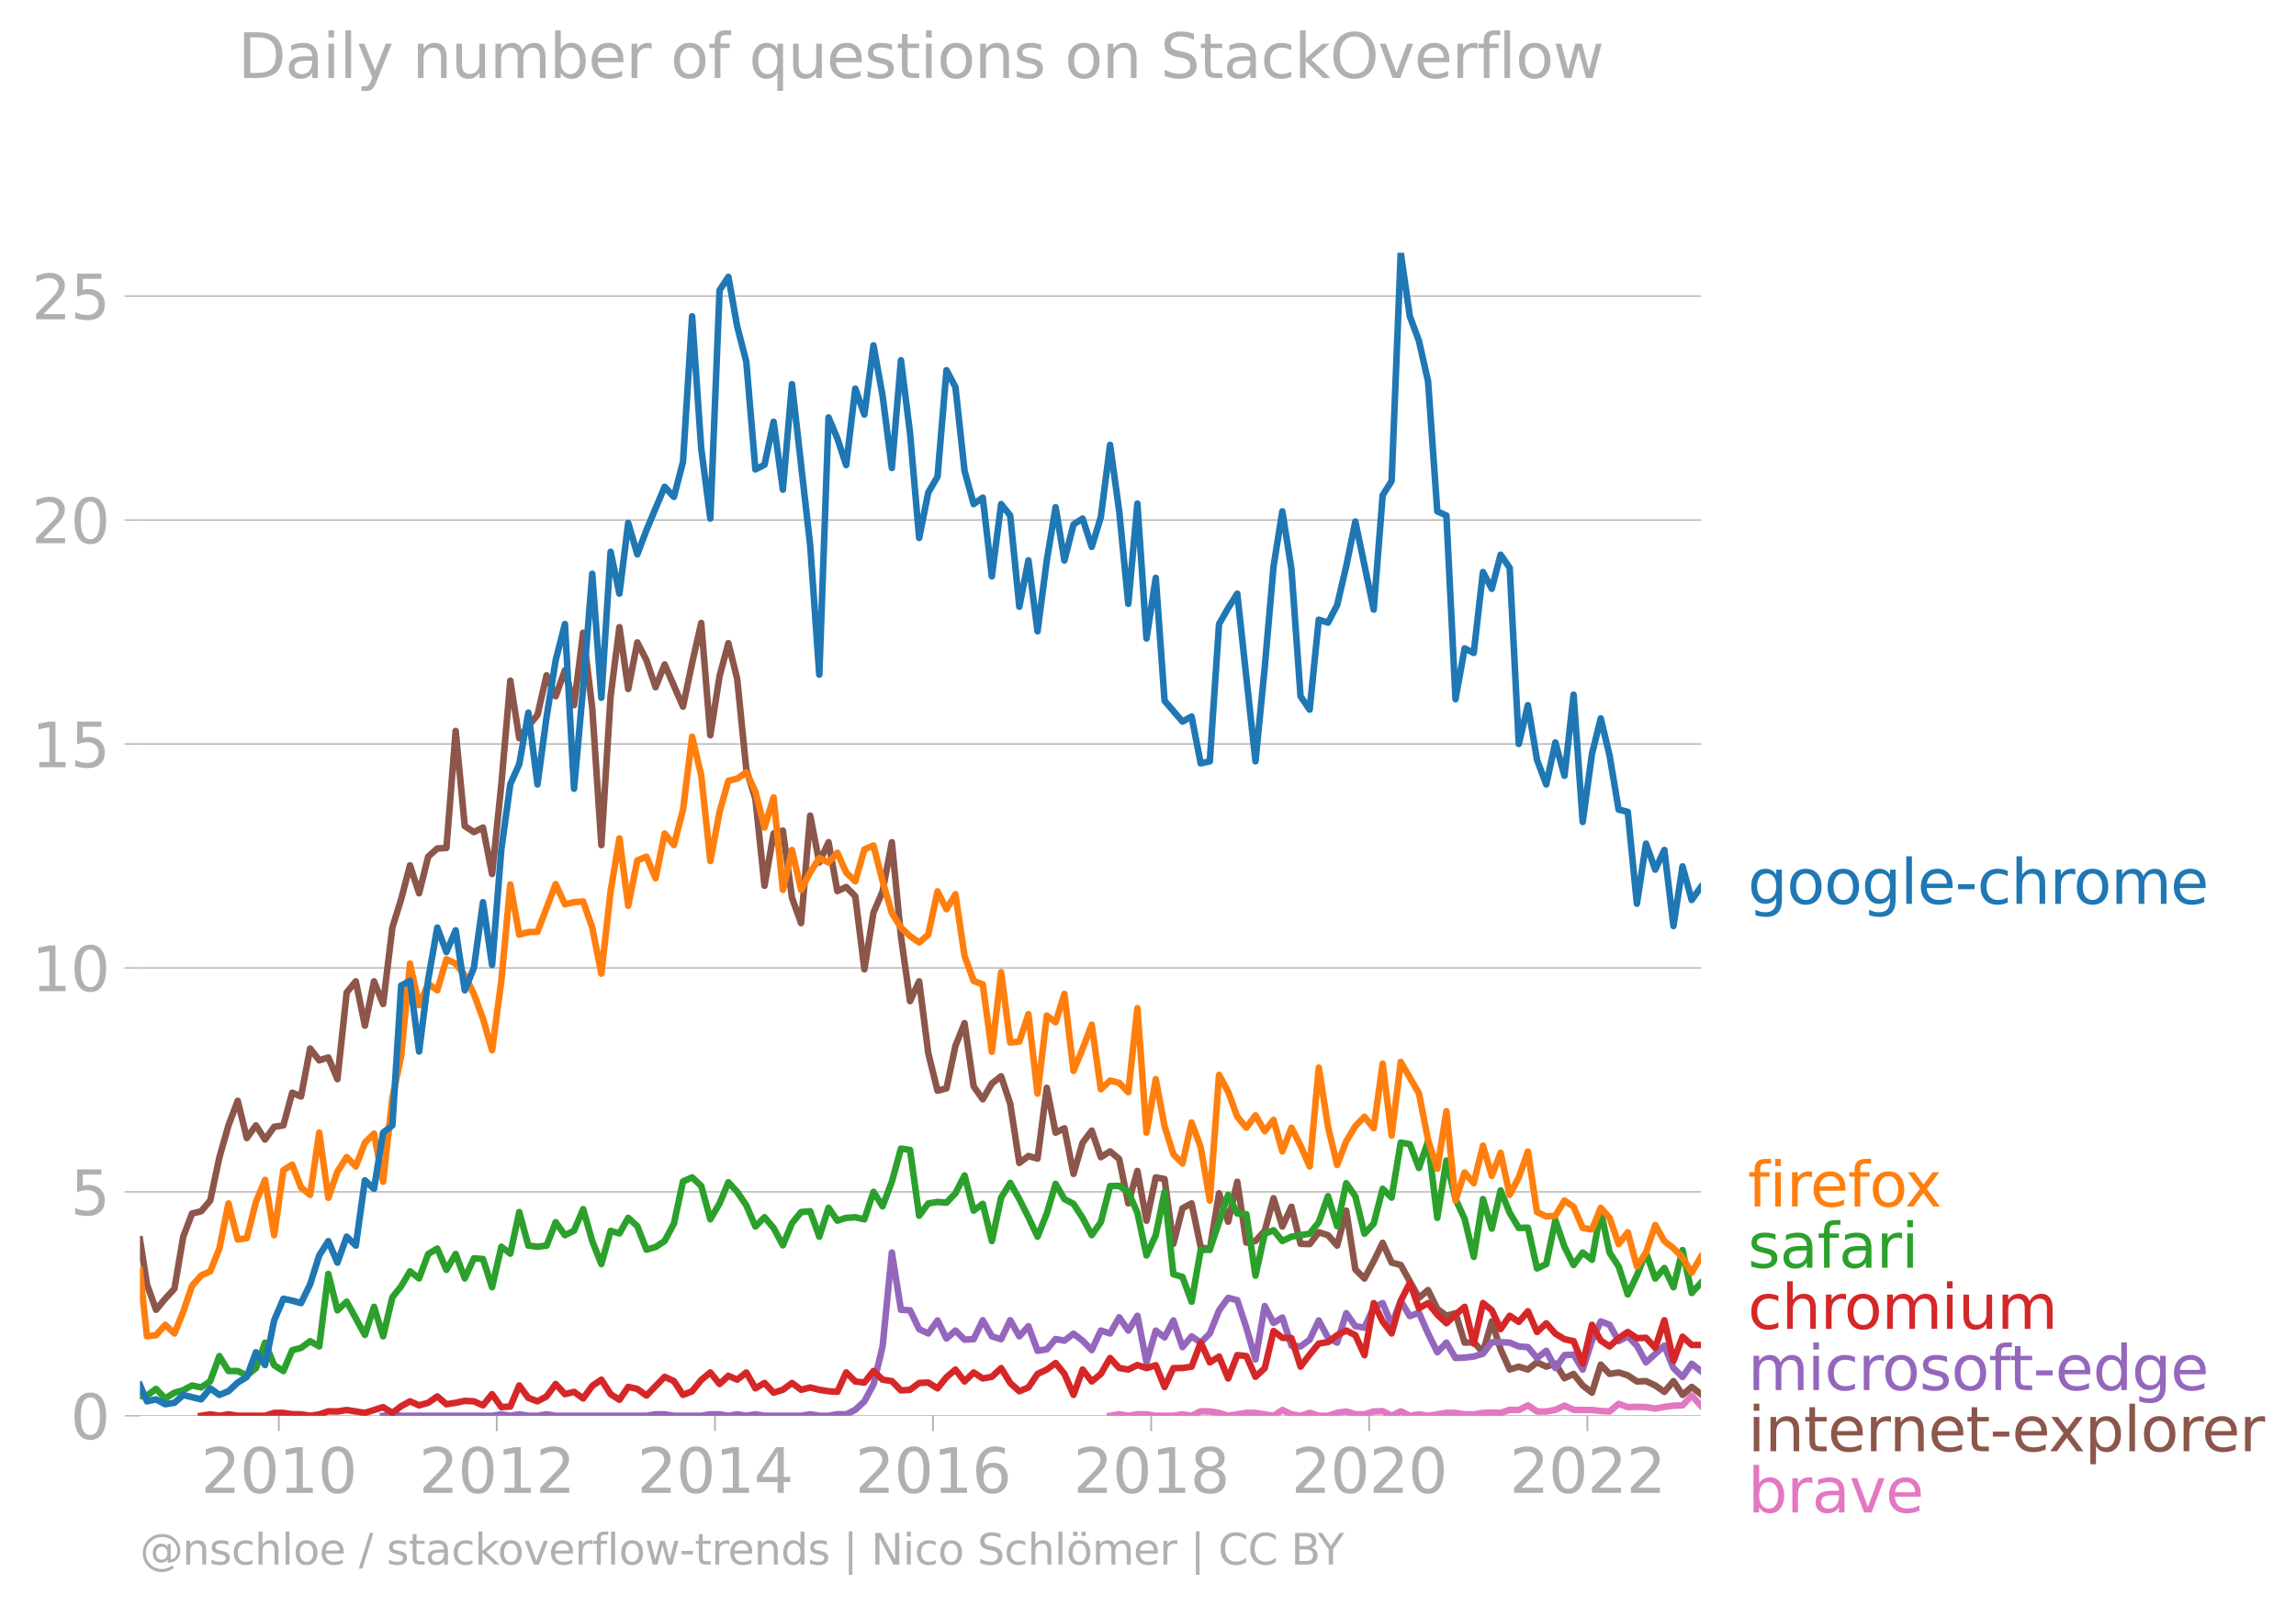 <svg xmlns="http://www.w3.org/2000/svg" xmlns:xlink="http://www.w3.org/1999/xlink" width="700.345" height="489.969" viewBox="0 0 525.259 367.477"><defs><style>*{stroke-linejoin:round;stroke-linecap:butt}</style></defs><g id="figure_1"><path id="patch_1" d="M0 367.477h525.259V0H0v367.477z" style="fill:none"/><g id="axes_1"><path id="patch_2" d="M32.015 323.95h357.12V57.838H32.015V323.95z" style="fill:none"/><g id="matplotlib.axis_1"><g id="xtick_1"><g id="line2d_1"><defs><path id="m1f22d8b4c3" d="M0 0v3.5" style="stroke:#b0b0b0;stroke-width:.4"/></defs><use xlink:href="#m1f22d8b4c3" x="63.776" y="323.95" style="fill:#b0b0b0;stroke:#b0b0b0;stroke-width:.4"/></g><g id="text_1" style="fill:#b0b0b0" transform="matrix(.14 0 0 -.14 45.96 341.588)"><defs><path id="DejaVuSans-32" d="M1228 531h2203V0H469v531q359 372 979 998 621 627 780 809 303 340 423 576 121 236 121 464 0 372-261 606-261 235-680 235-297 0-627-103-329-103-704-313v638q381 153 712 231 332 78 607 78 725 0 1156-363 431-362 431-968 0-288-108-546-107-257-392-607-78-91-497-524-418-433-1181-1211z" transform="scale(.016)"/><path id="DejaVuSans-30" d="M2034 4250q-487 0-733-480-245-479-245-1442 0-959 245-1439 246-480 733-480 491 0 736 480 246 480 246 1439 0 963-246 1442-245 480-736 480zm0 500q785 0 1199-621 414-620 414-1801 0-1178-414-1799Q2819-91 2034-91q-784 0-1198 620-414 621-414 1799 0 1181 414 1801 414 621 1198 621z" transform="scale(.016)"/><path id="DejaVuSans-31" d="M794 531h1031v3560L703 3866v575l1116 225h631V531h1031V0H794v531z" transform="scale(.016)"/></defs><use xlink:href="#DejaVuSans-32"/><use xlink:href="#DejaVuSans-30" x="63.623"/><use xlink:href="#DejaVuSans-31" x="127.246"/><use xlink:href="#DejaVuSans-30" x="190.869"/></g></g><g id="xtick_2"><use xlink:href="#m1f22d8b4c3" id="line2d_2" x="113.637" y="323.95" style="fill:#b0b0b0;stroke:#b0b0b0;stroke-width:.4"/><g id="text_2" style="fill:#b0b0b0" transform="matrix(.14 0 0 -.14 95.822 341.588)"><use xlink:href="#DejaVuSans-32"/><use xlink:href="#DejaVuSans-30" x="63.623"/><use xlink:href="#DejaVuSans-31" x="127.246"/><use xlink:href="#DejaVuSans-32" x="190.869"/></g></g><g id="xtick_3"><use xlink:href="#m1f22d8b4c3" id="line2d_3" x="163.566" y="323.95" style="fill:#b0b0b0;stroke:#b0b0b0;stroke-width:.4"/><g id="text_3" style="fill:#b0b0b0" transform="matrix(.14 0 0 -.14 145.75 341.588)"><defs><path id="DejaVuSans-34" d="M2419 4116 825 1625h1594v2491zm-166 550h794V1625h666v-525h-666V0h-628v1100H313v609l1940 2957z" transform="scale(.016)"/></defs><use xlink:href="#DejaVuSans-32"/><use xlink:href="#DejaVuSans-30" x="63.623"/><use xlink:href="#DejaVuSans-31" x="127.246"/><use xlink:href="#DejaVuSans-34" x="190.869"/></g></g><g id="xtick_4"><use xlink:href="#m1f22d8b4c3" id="line2d_4" x="213.427" y="323.95" style="fill:#b0b0b0;stroke:#b0b0b0;stroke-width:.4"/><g id="text_4" style="fill:#b0b0b0" transform="matrix(.14 0 0 -.14 195.612 341.588)"><defs><path id="DejaVuSans-36" d="M2113 2584q-425 0-674-291-248-290-248-796 0-503 248-796 249-292 674-292t673 292q248 293 248 796 0 506-248 796-248 291-673 291zm1253 1979v-575q-238 112-480 171-242 60-480 60-625 0-955-422-329-422-376-1275 184 272 462 417 279 145 613 145 703 0 1111-427 408-426 408-1160 0-719-425-1154Q2819-91 2113-91q-810 0-1238 620-428 621-428 1799 0 1106 525 1764t1409 658q238 0 480-47t505-140z" transform="scale(.016)"/></defs><use xlink:href="#DejaVuSans-32"/><use xlink:href="#DejaVuSans-30" x="63.623"/><use xlink:href="#DejaVuSans-31" x="127.246"/><use xlink:href="#DejaVuSans-36" x="190.869"/></g></g><g id="xtick_5"><use xlink:href="#m1f22d8b4c3" id="line2d_5" x="263.356" y="323.95" style="fill:#b0b0b0;stroke:#b0b0b0;stroke-width:.4"/><g id="text_5" style="fill:#b0b0b0" transform="matrix(.14 0 0 -.14 245.54 341.588)"><defs><path id="DejaVuSans-38" d="M2034 2216q-450 0-708-241-257-241-257-662 0-422 257-663 258-241 708-241t709 242q260 243 260 662 0 421-258 662-257 241-711 241zm-631 268q-406 100-633 378-226 279-226 679 0 559 398 884 399 325 1092 325 697 0 1094-325t397-884q0-400-227-679-226-278-629-378 456-106 710-416 255-309 255-755 0-679-414-1042Q2806-91 2034-91q-771 0-1186 362-414 363-414 1042 0 446 256 755 257 310 713 416zm-231 997q0-362 226-565 227-203 636-203 407 0 636 203 230 203 230 565 0 363-230 566-229 203-636 203-409 0-636-203-226-203-226-566z" transform="scale(.016)"/></defs><use xlink:href="#DejaVuSans-32"/><use xlink:href="#DejaVuSans-30" x="63.623"/><use xlink:href="#DejaVuSans-31" x="127.246"/><use xlink:href="#DejaVuSans-38" x="190.869"/></g></g><g id="xtick_6"><use xlink:href="#m1f22d8b4c3" id="line2d_6" x="313.217" y="323.95" style="fill:#b0b0b0;stroke:#b0b0b0;stroke-width:.4"/><g id="text_6" style="fill:#b0b0b0" transform="matrix(.14 0 0 -.14 295.402 341.588)"><use xlink:href="#DejaVuSans-32"/><use xlink:href="#DejaVuSans-30" x="63.623"/><use xlink:href="#DejaVuSans-32" x="127.246"/><use xlink:href="#DejaVuSans-30" x="190.869"/></g></g><g id="xtick_7"><use xlink:href="#m1f22d8b4c3" id="line2d_7" x="363.146" y="323.95" style="fill:#b0b0b0;stroke:#b0b0b0;stroke-width:.4"/><g id="text_7" style="fill:#b0b0b0" transform="matrix(.14 0 0 -.14 345.33 341.588)"><use xlink:href="#DejaVuSans-32"/><use xlink:href="#DejaVuSans-30" x="63.623"/><use xlink:href="#DejaVuSans-32" x="127.246"/><use xlink:href="#DejaVuSans-32" x="190.869"/></g></g></g><g id="matplotlib.axis_2"><g id="ytick_1"><path id="line2d_8" d="M32.015 323.95h357.12" clip-path="url(#pe0806ebc68)" style="fill:none;stroke:#b0b0b0;stroke-width:.3;stroke-linecap:square"/><g id="line2d_9"><defs><path id="m9d75fc4310" d="M0 0h-3.5" style="stroke:#b0b0b0;stroke-width:.3"/></defs><use xlink:href="#m9d75fc4310" x="32.015" y="323.95" style="fill:#b0b0b0;stroke:#b0b0b0;stroke-width:.3"/></g><use xlink:href="#DejaVuSans-30" id="text_8" style="fill:#b0b0b0" transform="matrix(.14 0 0 -.14 16.108 329.269)"/></g><g id="ytick_2"><path id="line2d_10" d="M32.015 272.709h357.12" clip-path="url(#pe0806ebc68)" style="fill:none;stroke:#b0b0b0;stroke-width:.3;stroke-linecap:square"/><use xlink:href="#m9d75fc4310" id="line2d_11" x="32.015" y="272.709" style="fill:#b0b0b0;stroke:#b0b0b0;stroke-width:.3"/><g id="text_9" style="fill:#b0b0b0" transform="matrix(.14 0 0 -.14 16.108 278.028)"><defs><path id="DejaVuSans-35" d="M691 4666h2478v-532H1269V2991q137 47 274 70 138 23 276 23 781 0 1237-428 457-428 457-1159 0-753-469-1171Q2575-91 1722-91q-294 0-599 50Q819 9 494 109v635q281-153 581-228t634-75q541 0 856 284 316 284 316 772 0 487-316 771-315 285-856 285-253 0-505-56-251-56-513-175v2344z" transform="scale(.016)"/></defs><use xlink:href="#DejaVuSans-35"/></g></g><g id="ytick_3"><path id="line2d_12" d="M32.015 221.468h357.12" clip-path="url(#pe0806ebc68)" style="fill:none;stroke:#b0b0b0;stroke-width:.3;stroke-linecap:square"/><use xlink:href="#m9d75fc4310" id="line2d_13" x="32.015" y="221.468" style="fill:#b0b0b0;stroke:#b0b0b0;stroke-width:.3"/><g id="text_10" style="fill:#b0b0b0" transform="matrix(.14 0 0 -.14 7.2 226.787)"><use xlink:href="#DejaVuSans-31"/><use xlink:href="#DejaVuSans-30" x="63.623"/></g></g><g id="ytick_4"><path id="line2d_14" d="M32.015 170.227h357.12" clip-path="url(#pe0806ebc68)" style="fill:none;stroke:#b0b0b0;stroke-width:.3;stroke-linecap:square"/><use xlink:href="#m9d75fc4310" id="line2d_15" x="32.015" y="170.227" style="fill:#b0b0b0;stroke:#b0b0b0;stroke-width:.3"/><g id="text_11" style="fill:#b0b0b0" transform="matrix(.14 0 0 -.14 7.2 175.545)"><use xlink:href="#DejaVuSans-31"/><use xlink:href="#DejaVuSans-35" x="63.623"/></g></g><g id="ytick_5"><path id="line2d_16" d="M32.015 118.985h357.12" clip-path="url(#pe0806ebc68)" style="fill:none;stroke:#b0b0b0;stroke-width:.3;stroke-linecap:square"/><use xlink:href="#m9d75fc4310" id="line2d_17" x="32.015" y="118.985" style="fill:#b0b0b0;stroke:#b0b0b0;stroke-width:.3"/><g id="text_12" style="fill:#b0b0b0" transform="matrix(.14 0 0 -.14 7.2 124.304)"><use xlink:href="#DejaVuSans-32"/><use xlink:href="#DejaVuSans-30" x="63.623"/></g></g><g id="ytick_6"><path id="line2d_18" d="M32.015 67.744h357.12" clip-path="url(#pe0806ebc68)" style="fill:none;stroke:#b0b0b0;stroke-width:.3;stroke-linecap:square"/><use xlink:href="#m9d75fc4310" id="line2d_19" x="32.015" y="67.744" style="fill:#b0b0b0;stroke:#b0b0b0;stroke-width:.3"/><g id="text_13" style="fill:#b0b0b0" transform="matrix(.14 0 0 -.14 7.2 73.063)"><use xlink:href="#DejaVuSans-32"/><use xlink:href="#DejaVuSans-35" x="63.623"/></g></g></g><path id="line2d_20" d="m253.964 323.95 2.083-.342 2.084.342 2.083-.342 2.083.011 2.118.33h4.029l2.084-.34 2.083.34 2.083-1.024 2.083.033 2.118.33 2.083.662 2.083-.33 2.083-.353 2.084.022 2.117.33 2.015.33 2.015-1.322 2.083.981 2.083.342 2.083-.683 2.084.683h2.117l2.083-.683 2.084-.309 2.083.65 2.083.011 2.117-.661 2.05-.068 2.049 1.06 2.083-1.025 2.083 1.025 2.083-.342 2.083.342 2.118-.33 2.083-.353 2.083.022 2.084.32 2.083.01 2.117-.33 2.015-.071 2.015.07 2.083-.705 2.083.044 2.084-1.068 2.083 1.399h2.117l2.083-.375 2.084-.947 2.083.947 2.083.044h2.118l2.014.225 2.015.106 2.084-1.741 2.083.75 2.083-.067 2.083.066 2.118.33 2.083-.396 2.083-.264 2.083-.077 2.084-2.237 2.117 2.314" clip-path="url(#pe0806ebc68)" style="fill:none;stroke:#e377c2;stroke-width:1.5;stroke-linecap:square"/><path id="line2d_21" d="m32.015 283.597 1.605 10.27 2.083 5.829 2.084-2.524 2.117-2.314 2.015-11.901 2.015-5.29 2.083-.517 2.083-2.458 2.083-9.84 2.084-7.35 2.117-5.62 2.083 8.529 2.084-2.91 2.083 3.251 2.083-2.92 2.117-.33 2.015-7.486 2.015.874 2.083-10.976 2.084 2.711 2.083-.66 2.083 4.958 2.118-19.835 2.083-2.546 2.083 10.15 2.083-10.15 2.083 5.19 2.118-17.52 2.015-6.483 2.015-7.733 2.083 6.391 2.083-8.375 2.083-1.873 2.084-.11 2.117-26.778 2.083 21.764 2.083 1.377 2.084-1.035 2.083 10.622 2.117-20.496 2.05-23.745 2.048 13.166 2.084-2.777 2.083-2.512 2.083-9.102 2.083 4.804 2.118-5.95 2.083 7.978 2.083-16.574 2.083 17.257 2.084 31.34 2.117-34.05 2.015-15.81 2.015 14.156 2.083-10.667 2.083 4.055 2.084 6.194 2.083-5.202 4.2 9.642 2.084-9.972 2.083-9.158 2.083 25.687 2.117-13.554 2.015-7.52 2.015 8.181 2.084 20.684 2.083 6.755 2.083 19.89 2.083-11.956 2.118-.661 2.083 15.35 2.083 5.807 2.083-24.595 2.084 10.71 2.117-4.627 2.015 11.192 2.015-.944 2.083 2.116 2.083 16.727 2.083-12.97 2.084-4.881 2.117-11.24 2.083 21.587 2.083 14.777 2.084-4.529 2.083 16.43 2.117 8.596 2.05-.536 2.048-9.713 2.084-5.212 2.083 14.469 2.083 2.953 2.083-3.614 2.118-1.653 2.083 6.292 2.083 13.543 2.083-1.587 2.084.595 2.117-16.199 2.015 10.26 2.015-1.003 2.083 10.446 2.083-7.14 2.084-2.766 2.083 6.072 2.117-1.323 2.083 1.741 2.084 10.16 2.083-7.427 2.083 11.394 2.118-9.917 2.014.378 2.015 14.829 2.084-8.144 2.083-1.113 2.083 9.995 2.083.584 2.118-12.893 2.083 6.502 2.083-9.146 2.083 13.928 2.084-.374 2.117-2.314 2.015-7.462 2.015 6.47 2.083-4.518 2.083 8.485 2.083.055 2.084-2.7 2.117.661 2.083 2.38 2.084-8 2.083 13.466 2.083 2.072 2.117-3.967 2.05-4.207 2.049 4.538 2.083.54 4.166 7.515 2.083-1.774 2.118 4.297 2.083 1.576 2.083-.584 2.084 6.733 2.083-.121 2.117 2.314 2.015-7.049 2.015 6.388 2.083 4.617 2.083-.65 2.084.65 2.083-1.642 2.117.992 2.083-.716 2.084 3.36 2.083-.97 2.083 2.623 2.118 1.653 2.014-6.422 2.015 2.125 2.084-.32 2.083.65 2.083 1.4 2.083-.077 2.118.991 2.083 1.477 2.083-2.468 2.083 3.151 2.084-1.829 2.117 1.653h0" clip-path="url(#pe0806ebc68)" style="fill:none;stroke:#8c564b;stroke-width:1.5;stroke-linecap:square"/><path id="line2d_22" d="m87.647 323.95 2.118-.33 2.015.33h20.798l2.117-.33 2.05.33 2.048-.33 2.084.33h2.083l2.083-.342 2.083.342h20.764l2.084-.342 2.083.011 2.117.33h6.25l2.083-.33h2.117l2.015.33 2.015-.33 2.084.33 2.083-.33 2.083.33h8.367l2.083-.34 2.084.34h2.117l2.015-.365 2.015.035 2.083-1.036 2.083-1.94 2.083-3.867 2.084-8.694 2.117-21.489 2.083 13.103 2.083.12 2.084 4.32 2.083.97 2.117-2.975 2.05 4.15 2.048-1.836 2.084 2.083 2.083-.1 2.083-4.341 2.083 3.68 2.118.662 2.083-4.342 2.083 3.68 2.083-2.314 2.084 5.62 2.117-.33 2.015-2.362 2.015.378 2.083-1.598 2.083 1.598 2.084 2.16 2.083-4.474 2.117.661 2.083-3.702 2.084 3.041 2.083-3.383 2.083 10.656 2.118-7.273 2.014 1.57 2.015-3.884 2.084 6.105 2.083-2.469 2.083 1.444 2.083-2.105 2.118-5.29 2.083-2.853 2.083.54 2.083 6.292 2.084 7.262 2.117-12.232 2.015 3.896 2.015-1.251 2.083 6.424 2.083.188 2.083-1.554 2.084-4.397 2.117 3.967 2.083 1.113 2.084-6.733 2.083 2.975 2.083.331 2.117-4.628 2.05-1.003 2.049 4.97 2.083-5.477 2.083 3.493 2.083-.76 2.083 4.727 2.118 4.298 2.083-2.193 2.083 3.515 2.084-.099 2.083-.231 2.117-.661 2.015-2.622 2.015-.023 2.083.121 2.083.87 2.084.155 2.083 2.49 2.117-1.653 2.083 3.945 2.084-2.953 2.083-.121 2.083 3.427 2.118-6.612 2.014-4.404 2.015.768 2.084 3.746 2.083-1.102 2.083 2.127 2.083 3.824 4.2-3.824 2.084 5.146 2.083 2.028 2.084-3.02 2.117 1.654h0" clip-path="url(#pe0806ebc68)" style="fill:none;stroke:#9467bd;stroke-width:1.5;stroke-linecap:square"/><g id="text_14" style="fill:#1f77b4" transform="matrix(.14 0 0 -.14 399.849 206.818)"><defs><path id="DejaVuSans-67" d="M2906 1791q0 625-258 968-257 344-723 344-462 0-720-344-258-343-258-968 0-622 258-966t720-344q466 0 723 344 258 344 258 966zm575-1357q0-893-397-1329-396-436-1215-436-303 0-572 45t-522 139v559q253-137 500-202 247-66 503-66 566 0 847 295t281 892v285q-178-310-456-463T1784 0Q1141 0 747 490 353 981 353 1791q0 812 394 1302 394 491 1037 491 388 0 666-153t456-462v531h575V434z" transform="scale(.016)"/><path id="DejaVuSans-6f" d="M1959 3097q-462 0-731-361t-269-989q0-628 267-989 268-361 733-361 460 0 728 362 269 363 269 988 0 622-269 986-268 364-728 364zm0 487q750 0 1178-488 429-487 429-1349 0-859-429-1349Q2709-91 1959-91q-753 0-1180 489-426 490-426 1349 0 862 426 1349 427 488 1180 488z" transform="scale(.016)"/><path id="DejaVuSans-6c" d="M603 4863h575V0H603v4863z" transform="scale(.016)"/><path id="DejaVuSans-65" d="M3597 1894v-281H953q38-594 358-905t892-311q331 0 642 81t618 244V178Q3153 47 2828-22t-659-69q-838 0-1327 487-489 488-489 1320 0 859 464 1363 464 505 1252 505 706 0 1117-455 411-454 411-1235zm-575 169q-6 471-264 752-258 282-683 282-481 0-770-272t-333-766l2050 4z" transform="scale(.016)"/><path id="DejaVuSans-2d" d="M313 2009h1684v-512H313v512z" transform="scale(.016)"/><path id="DejaVuSans-63" d="M3122 3366v-538q-244 135-489 202t-495 67q-560 0-870-355-309-354-309-995t309-996q310-354 870-354 250 0 495 67t489 202V134Q2881 22 2623-34q-257-57-548-57-791 0-1257 497-465 497-465 1341 0 856 470 1346 471 491 1290 491 265 0 518-55 253-54 491-163z" transform="scale(.016)"/><path id="DejaVuSans-68" d="M3513 2113V0h-575v2094q0 497-194 743-194 247-581 247-466 0-735-297-269-296-269-809V0H581v4863h578V2956q207 316 486 472 280 156 646 156 603 0 912-373 310-373 310-1098z" transform="scale(.016)"/><path id="DejaVuSans-72" d="M2631 2963q-97 56-211 82-114 27-251 27-488 0-749-317t-261-911V0H581v3500h578v-544q182 319 472 473 291 155 707 155 59 0 131-8 72-7 159-23l3-590z" transform="scale(.016)"/><path id="DejaVuSans-6d" d="M3328 2828q216 388 516 572t706 184q547 0 844-383 297-382 297-1088V0h-578v2094q0 503-179 746-178 244-543 244-447 0-707-297-259-296-259-809V0h-578v2094q0 506-178 748t-550 242q-441 0-701-298-259-298-259-808V0H581v3500h578v-544q197 322 472 475t653 153q382 0 649-194 267-193 395-562z" transform="scale(.016)"/></defs><use xlink:href="#DejaVuSans-67"/><use xlink:href="#DejaVuSans-6f" x="63.477"/><use xlink:href="#DejaVuSans-6f" x="124.658"/><use xlink:href="#DejaVuSans-67" x="185.84"/><use xlink:href="#DejaVuSans-6c" x="249.316"/><use xlink:href="#DejaVuSans-65" x="277.1"/><use xlink:href="#DejaVuSans-2d" x="338.623"/><use xlink:href="#DejaVuSans-63" x="374.707"/><use xlink:href="#DejaVuSans-68" x="429.688"/><use xlink:href="#DejaVuSans-72" x="493.066"/><use xlink:href="#DejaVuSans-6f" x="531.93"/><use xlink:href="#DejaVuSans-6d" x="593.111"/><use xlink:href="#DejaVuSans-65" x="690.523"/></g><g id="text_15" style="fill:#ff7f0e" transform="matrix(.14 0 0 -.14 399.849 276.063)"><defs><path id="DejaVuSans-66" d="M2375 4863v-479h-550q-309 0-430-125-120-125-120-450v-309h947v-447h-947V0H697v3053H147v447h550v244q0 584 272 851 272 268 862 268h544z" transform="scale(.016)"/><path id="DejaVuSans-69" d="M603 3500h575V0H603v3500zm0 1363h575v-729H603v729z" transform="scale(.016)"/><path id="DejaVuSans-78" d="M3513 3500 2247 1797 3578 0h-678L1881 1375 863 0H184l1360 1831L300 3500h678l928-1247 928 1247h679z" transform="scale(.016)"/></defs><use xlink:href="#DejaVuSans-66"/><use xlink:href="#DejaVuSans-69" x="35.205"/><use xlink:href="#DejaVuSans-72" x="62.988"/><use xlink:href="#DejaVuSans-65" x="101.852"/><use xlink:href="#DejaVuSans-66" x="163.375"/><use xlink:href="#DejaVuSans-6f" x="198.58"/><use xlink:href="#DejaVuSans-78" x="256.637"/></g><g id="text_16" style="fill:#2ca02c" transform="matrix(.14 0 0 -.14 399.849 290.063)"><defs><path id="DejaVuSans-73" d="M2834 3397v-544q-243 125-506 187-262 63-544 63-428 0-642-131t-214-394q0-200 153-314t616-217l197-44q612-131 870-370t258-667q0-488-386-773Q2250-91 1575-91q-281 0-586 55T347 128v594q319-166 628-249 309-82 613-82 406 0 624 139 219 139 219 392 0 234-158 359-157 125-692 241l-200 47q-534 112-772 345-237 233-237 639 0 494 350 762 350 269 994 269 318 0 599-47 282-46 519-140z" transform="scale(.016)"/><path id="DejaVuSans-61" d="M2194 1759q-697 0-966-159t-269-544q0-306 202-486 202-179 548-179 479 0 768 339t289 901v128h-572zm1147 238V0h-575v531q-197-318-491-470T1556-91q-537 0-855 302-317 302-317 808 0 590 395 890 396 300 1180 300h807v57q0 397-261 614t-733 217q-300 0-585-72-284-72-546-216v532q315 122 612 182 297 61 578 61 760 0 1135-394 375-393 375-1193z" transform="scale(.016)"/></defs><use xlink:href="#DejaVuSans-73"/><use xlink:href="#DejaVuSans-61" x="52.1"/><use xlink:href="#DejaVuSans-66" x="113.379"/><use xlink:href="#DejaVuSans-61" x="148.584"/><use xlink:href="#DejaVuSans-72" x="209.863"/><use xlink:href="#DejaVuSans-69" x="250.977"/></g><g id="text_17" style="fill:#d62728" transform="matrix(.14 0 0 -.14 399.849 304.063)"><defs><path id="DejaVuSans-75" d="M544 1381v2119h575V1403q0-497 193-746 194-248 582-248 465 0 735 297 271 297 271 810v1984h575V0h-575v538q-209-319-486-474-276-155-642-155-603 0-916 375-312 375-312 1097zm1447 2203z" transform="scale(.016)"/></defs><use xlink:href="#DejaVuSans-63"/><use xlink:href="#DejaVuSans-68" x="54.98"/><use xlink:href="#DejaVuSans-72" x="118.359"/><use xlink:href="#DejaVuSans-6f" x="157.223"/><use xlink:href="#DejaVuSans-6d" x="218.404"/><use xlink:href="#DejaVuSans-69" x="315.816"/><use xlink:href="#DejaVuSans-75" x="343.6"/><use xlink:href="#DejaVuSans-6d" x="406.979"/></g><g id="text_18" style="fill:#9467bd" transform="matrix(.14 0 0 -.14 399.849 318.063)"><defs><path id="DejaVuSans-74" d="M1172 4494v-994h1184v-447H1172V1153q0-428 117-550t477-122h590V0h-590q-666 0-919 248-253 249-253 905v1900H172v447h422v994h578z" transform="scale(.016)"/><path id="DejaVuSans-64" d="M2906 2969v1894h575V0h-575v525q-181-312-458-464-276-152-664-152-634 0-1033 506-398 507-398 1332t398 1331q399 506 1033 506 388 0 664-152 277-151 458-463zM947 1747q0-634 261-995t717-361q456 0 718 361 263 361 263 995t-263 995q-262 361-718 361t-717-361q-261-361-261-995z" transform="scale(.016)"/></defs><use xlink:href="#DejaVuSans-6d"/><use xlink:href="#DejaVuSans-69" x="97.412"/><use xlink:href="#DejaVuSans-63" x="125.195"/><use xlink:href="#DejaVuSans-72" x="180.176"/><use xlink:href="#DejaVuSans-6f" x="219.039"/><use xlink:href="#DejaVuSans-73" x="280.221"/><use xlink:href="#DejaVuSans-6f" x="332.32"/><use xlink:href="#DejaVuSans-66" x="393.502"/><use xlink:href="#DejaVuSans-74" x="426.957"/><use xlink:href="#DejaVuSans-2d" x="466.166"/><use xlink:href="#DejaVuSans-65" x="502.25"/><use xlink:href="#DejaVuSans-64" x="563.773"/><use xlink:href="#DejaVuSans-67" x="627.25"/><use xlink:href="#DejaVuSans-65" x="690.727"/></g><g id="text_19" style="fill:#8c564b" transform="matrix(.14 0 0 -.14 399.849 332.063)"><defs><path id="DejaVuSans-6e" d="M3513 2113V0h-575v2094q0 497-194 743-194 247-581 247-466 0-735-297-269-296-269-809V0H581v3500h578v-544q207 316 486 472 280 156 646 156 603 0 912-373 310-373 310-1098z" transform="scale(.016)"/><path id="DejaVuSans-70" d="M1159 525v-1856H581v4831h578v-531q182 312 458 463 277 152 661 152 638 0 1036-506 399-506 399-1331T3314 415Q2916-91 2278-91q-384 0-661 152-276 152-458 464zm1957 1222q0 634-261 995t-717 361q-457 0-718-361t-261-995q0-634 261-995t718-361q456 0 717 361t261 995z" transform="scale(.016)"/></defs><use xlink:href="#DejaVuSans-69"/><use xlink:href="#DejaVuSans-6e" x="27.783"/><use xlink:href="#DejaVuSans-74" x="91.162"/><use xlink:href="#DejaVuSans-65" x="130.371"/><use xlink:href="#DejaVuSans-72" x="191.895"/><use xlink:href="#DejaVuSans-6e" x="231.258"/><use xlink:href="#DejaVuSans-65" x="294.637"/><use xlink:href="#DejaVuSans-74" x="356.16"/><use xlink:href="#DejaVuSans-2d" x="395.369"/><use xlink:href="#DejaVuSans-65" x="431.453"/><use xlink:href="#DejaVuSans-78" x="491.227"/><use xlink:href="#DejaVuSans-70" x="550.406"/><use xlink:href="#DejaVuSans-6c" x="613.883"/><use xlink:href="#DejaVuSans-6f" x="641.666"/><use xlink:href="#DejaVuSans-72" x="702.848"/><use xlink:href="#DejaVuSans-65" x="741.711"/><use xlink:href="#DejaVuSans-72" x="803.234"/></g><g id="text_20" style="fill:#e377c2" transform="matrix(.14 0 0 -.14 399.849 346.063)"><defs><path id="DejaVuSans-62" d="M3116 1747q0 634-261 995t-717 361q-457 0-718-361t-261-995q0-634 261-995t718-361q456 0 717 361t261 995zM1159 2969q182 312 458 463 277 152 661 152 638 0 1036-506 399-506 399-1331T3314 415Q2916-91 2278-91q-384 0-661 152-276 152-458 464V0H581v4863h578V2969z" transform="scale(.016)"/><path id="DejaVuSans-76" d="M191 3500h609L1894 563l1094 2937h609L2284 0h-781L191 3500z" transform="scale(.016)"/></defs><use xlink:href="#DejaVuSans-62"/><use xlink:href="#DejaVuSans-72" x="63.477"/><use xlink:href="#DejaVuSans-61" x="104.59"/><use xlink:href="#DejaVuSans-76" x="165.869"/><use xlink:href="#DejaVuSans-65" x="225.049"/></g><g id="text_21" style="fill:#b0b0b0" transform="matrix(.097 0 0 -.097 32.015 357.986)"><defs><path id="DejaVuSans-40" d="M2381 1678q0-447 222-702 222-254 610-254 384 0 604 256 221 256 221 700 0 438-225 695-225 258-607 258-378 0-602-256-223-256-223-697zm1703-934q-187-241-429-355t-564-114q-538 0-874 389t-336 1014q0 625 337 1015 338 391 873 391 322 0 565-117 244-117 428-354v409h447V722q457 69 714 417 258 349 258 902 0 334-99 628-98 294-298 544-325 409-792 626t-1017 217q-384 0-738-102-353-101-653-301-490-319-767-836-276-517-276-1120 0-497 179-932 180-434 521-765 328-325 759-495 431-171 922-171 403 0 792 136t714 389l281-347q-390-303-851-464t-936-161q-578 0-1091 205-512 205-912 595Q841 78 631 592q-209 514-209 1105 0 569 212 1084 213 516 607 907 403 396 931 607t1119 211q662 0 1229-272 568-271 952-771 234-307 357-666 124-359 124-744 0-822-497-1297T4084 263v481z" transform="scale(.016)"/><path id="DejaVuSans-2f" d="M1625 4666h531L531-594H0l1625 5260z" transform="scale(.016)"/><path id="DejaVuSans-6b" d="M581 4863h578V1991l1716 1509h734L1753 1863 3688 0h-750L1159 1709V0H581v4863z" transform="scale(.016)"/><path id="DejaVuSans-77" d="M269 3500h575l719-2731 715 2731h678l719-2731 716 2731h575L4050 0h-678l-753 2869L1863 0h-679L269 3500z" transform="scale(.016)"/><path id="DejaVuSans-7c" d="M1344 4891v-6400H813v6400h531z" transform="scale(.016)"/><path id="DejaVuSans-4e" d="M628 4666h850L3547 763v3903h612V0h-850L1241 3903V0H628v4666z" transform="scale(.016)"/><path id="DejaVuSans-53" d="M3425 4513v-616q-359 172-678 256-319 85-616 85-515 0-795-200t-280-569q0-310 186-468 186-157 705-254l381-78q706-135 1042-474t336-907q0-679-455-1029Q2797-91 1919-91q-331 0-705 75-373 75-773 222v650q384-215 753-325 369-109 725-109 540 0 834 212 294 213 294 607 0 343-211 537t-692 291l-385 75q-706 140-1022 440-315 300-315 835 0 619 436 975t1201 356q329 0 669-60 341-59 697-177z" transform="scale(.016)"/><path id="DejaVuSans-f6" d="M1959 3097q-462 0-731-361t-269-989q0-628 267-989 268-361 733-361 460 0 728 362 269 363 269 988 0 622-269 986-268 364-728 364zm0 487q750 0 1178-488 429-487 429-1349 0-859-429-1349Q2709-91 1959-91q-753 0-1180 489-426 490-426 1349 0 862 426 1349 427 488 1180 488zm295 1266h634v-631h-634v631zm-1222 0h634v-631h-634v631z" transform="scale(.016)"/><path id="DejaVuSans-43" d="M4122 4306v-665q-319 297-680 443-361 147-767 147-800 0-1225-489t-425-1414q0-922 425-1411t1225-489q406 0 767 147t680 444V359q-331-225-702-338-370-112-782-112-1060 0-1670 648-609 649-609 1771 0 1125 609 1773 610 649 1670 649 418 0 788-111 371-111 696-333z" transform="scale(.016)"/><path id="DejaVuSans-42" d="M1259 2228V519h1013q509 0 754 211 246 211 246 645 0 438-246 645-245 208-754 208H1259zm0 1919V2741h935q462 0 688 173 227 174 227 530 0 353-227 528-226 175-688 175h-935zm-631 519h1613q722 0 1112-300 391-300 391-853 0-429-200-682t-588-315q466-100 724-418 258-317 258-792 0-625-425-966Q3088 0 2303 0H628v4666z" transform="scale(.016)"/><path id="DejaVuSans-59" d="M-13 4666h679l1293-1919 1285 1919h678L2272 2222V0h-634v2222L-13 4666z" transform="scale(.016)"/></defs><use xlink:href="#DejaVuSans-40"/><use xlink:href="#DejaVuSans-6e" x="100"/><use xlink:href="#DejaVuSans-73" x="163.379"/><use xlink:href="#DejaVuSans-63" x="215.479"/><use xlink:href="#DejaVuSans-68" x="270.459"/><use xlink:href="#DejaVuSans-6c" x="333.838"/><use xlink:href="#DejaVuSans-6f" x="361.621"/><use xlink:href="#DejaVuSans-65" x="422.803"/><use xlink:href="#DejaVuSans-20" x="484.326"/><use xlink:href="#DejaVuSans-2f" x="516.113"/><use xlink:href="#DejaVuSans-20" x="549.805"/><use xlink:href="#DejaVuSans-73" x="581.592"/><use xlink:href="#DejaVuSans-74" x="633.691"/><use xlink:href="#DejaVuSans-61" x="672.9"/><use xlink:href="#DejaVuSans-63" x="734.18"/><use xlink:href="#DejaVuSans-6b" x="789.16"/><use xlink:href="#DejaVuSans-6f" x="843.445"/><use xlink:href="#DejaVuSans-76" x="904.627"/><use xlink:href="#DejaVuSans-65" x="963.807"/><use xlink:href="#DejaVuSans-72" x="1025.33"/><use xlink:href="#DejaVuSans-66" x="1066.443"/><use xlink:href="#DejaVuSans-6c" x="1101.648"/><use xlink:href="#DejaVuSans-6f" x="1129.432"/><use xlink:href="#DejaVuSans-77" x="1190.613"/><use xlink:href="#DejaVuSans-2d" x="1272.4"/><use xlink:href="#DejaVuSans-74" x="1308.484"/><use xlink:href="#DejaVuSans-72" x="1347.693"/><use xlink:href="#DejaVuSans-65" x="1386.557"/><use xlink:href="#DejaVuSans-6e" x="1448.08"/><use xlink:href="#DejaVuSans-64" x="1511.459"/><use xlink:href="#DejaVuSans-73" x="1574.936"/><use xlink:href="#DejaVuSans-20" x="1627.035"/><use xlink:href="#DejaVuSans-7c" x="1658.822"/><use xlink:href="#DejaVuSans-20" x="1692.514"/><use xlink:href="#DejaVuSans-4e" x="1724.301"/><use xlink:href="#DejaVuSans-69" x="1799.105"/><use xlink:href="#DejaVuSans-63" x="1826.889"/><use xlink:href="#DejaVuSans-6f" x="1881.869"/><use xlink:href="#DejaVuSans-20" x="1943.051"/><use xlink:href="#DejaVuSans-53" x="1974.838"/><use xlink:href="#DejaVuSans-63" x="2038.314"/><use xlink:href="#DejaVuSans-68" x="2093.295"/><use xlink:href="#DejaVuSans-6c" x="2156.674"/><use xlink:href="#DejaVuSans-f6" x="2184.457"/><use xlink:href="#DejaVuSans-6d" x="2245.639"/><use xlink:href="#DejaVuSans-65" x="2343.051"/><use xlink:href="#DejaVuSans-72" x="2404.574"/><use xlink:href="#DejaVuSans-20" x="2445.688"/><use xlink:href="#DejaVuSans-7c" x="2477.475"/><use xlink:href="#DejaVuSans-20" x="2511.166"/><use xlink:href="#DejaVuSans-43" x="2542.953"/><use xlink:href="#DejaVuSans-43" x="2612.777"/><use xlink:href="#DejaVuSans-20" x="2682.602"/><use xlink:href="#DejaVuSans-42" x="2714.389"/><use xlink:href="#DejaVuSans-59" x="2777.492"/></g><g id="text_22" style="fill:#b0b0b0" transform="matrix(.14 0 0 -.14 54.43 17.838)"><defs><path id="DejaVuSans-44" d="M1259 4147V519h763q966 0 1414 437 448 438 448 1382 0 937-448 1373t-1414 436h-763zm-631 519h1297q1356 0 1990-564 635-564 635-1764 0-1207-638-1773Q3275 0 1925 0H628v4666z" transform="scale(.016)"/><path id="DejaVuSans-79" d="M2059-325q-243-625-475-815-231-191-618-191H506v481h338q237 0 368 113 132 112 291 531l103 262L191 3500h609L1894 763l1094 2737h609L2059-325z" transform="scale(.016)"/><path id="DejaVuSans-71" d="M947 1747q0-634 261-995t717-361q456 0 718 361 263 361 263 995t-263 995q-262 361-718 361t-717-361q-261-361-261-995zM2906 525q-181-312-458-464-276-152-664-152-634 0-1033 506-398 507-398 1332t398 1331q399 506 1033 506 388 0 664-152 277-151 458-463v531h575v-4831h-575V525z" transform="scale(.016)"/><path id="DejaVuSans-4f" d="M2522 4238q-688 0-1093-513-404-512-404-1397 0-881 404-1394 405-512 1093-512 687 0 1089 512 402 513 402 1394 0 885-402 1397-402 513-1089 513zm0 512q981 0 1568-658 588-658 588-1764 0-1103-588-1761Q3503-91 2522-91q-984 0-1574 656-589 657-589 1763t589 1764q590 658 1574 658z" transform="scale(.016)"/></defs><use xlink:href="#DejaVuSans-44"/><use xlink:href="#DejaVuSans-61" x="77.002"/><use xlink:href="#DejaVuSans-69" x="138.281"/><use xlink:href="#DejaVuSans-6c" x="166.064"/><use xlink:href="#DejaVuSans-79" x="193.848"/><use xlink:href="#DejaVuSans-20" x="253.027"/><use xlink:href="#DejaVuSans-6e" x="284.814"/><use xlink:href="#DejaVuSans-75" x="348.193"/><use xlink:href="#DejaVuSans-6d" x="411.572"/><use xlink:href="#DejaVuSans-62" x="508.984"/><use xlink:href="#DejaVuSans-65" x="572.461"/><use xlink:href="#DejaVuSans-72" x="633.984"/><use xlink:href="#DejaVuSans-20" x="675.098"/><use xlink:href="#DejaVuSans-6f" x="706.885"/><use xlink:href="#DejaVuSans-66" x="768.066"/><use xlink:href="#DejaVuSans-20" x="803.271"/><use xlink:href="#DejaVuSans-71" x="835.059"/><use xlink:href="#DejaVuSans-75" x="898.535"/><use xlink:href="#DejaVuSans-65" x="961.914"/><use xlink:href="#DejaVuSans-73" x="1023.438"/><use xlink:href="#DejaVuSans-74" x="1075.537"/><use xlink:href="#DejaVuSans-69" x="1114.746"/><use xlink:href="#DejaVuSans-6f" x="1142.529"/><use xlink:href="#DejaVuSans-6e" x="1203.711"/><use xlink:href="#DejaVuSans-73" x="1267.09"/><use xlink:href="#DejaVuSans-20" x="1319.189"/><use xlink:href="#DejaVuSans-6f" x="1350.977"/><use xlink:href="#DejaVuSans-6e" x="1412.158"/><use xlink:href="#DejaVuSans-20" x="1475.537"/><use xlink:href="#DejaVuSans-53" x="1507.324"/><use xlink:href="#DejaVuSans-74" x="1570.801"/><use xlink:href="#DejaVuSans-61" x="1610.01"/><use xlink:href="#DejaVuSans-63" x="1671.289"/><use xlink:href="#DejaVuSans-6b" x="1726.27"/><use xlink:href="#DejaVuSans-4f" x="1784.18"/><use xlink:href="#DejaVuSans-76" x="1862.891"/><use xlink:href="#DejaVuSans-65" x="1922.07"/><use xlink:href="#DejaVuSans-72" x="1983.594"/><use xlink:href="#DejaVuSans-66" x="2024.707"/><use xlink:href="#DejaVuSans-6c" x="2059.912"/><use xlink:href="#DejaVuSans-6f" x="2087.695"/><use xlink:href="#DejaVuSans-77" x="2148.877"/></g><path id="line2d_23" d="m46.017 323.95 2.083-.33 2.083.33 2.084-.33 2.117.33h6.25l2.083-.661h2.117l2.015.295 2.015.035 2.083.33 2.084-.33 2.083-.694 2.083.033 2.118-.33 4.166.66 4.166-1.322 2.118 1.323 2.015-1.535 2.015-1.11 2.083.915 2.083-.584 2.083-1.466 2.084 1.796 2.117-.33 2.083-.441 2.083.11 2.084.915 2.083-2.568 2.117 2.975 2.05-.137 2.048-4.822 2.084 2.844 2.083.793 2.083-1.135 2.083-2.832 2.118 2.314 2.083-.507 2.083 1.499 2.083-2.865 2.084-1.433 2.117 3.306 2.015 1.299 2.015-2.952 2.083.463 2.083 1.52 4.167-4.297 2.117.992 2.083 3.151 2.084-.837 2.083-2.579 2.083-1.719 2.117 2.645 2.015-1.877 2.015.885 2.084-1.642 2.083 3.626 2.083-1.235 2.083 2.226 2.118-.66 2.083-1.566L183.27 318l2.083-.54 2.084.54 2.117.33 2.015.13 2.015-4.427 2.083 2.06 2.083.254 2.083-2.644 2.084 1.983 2.117.33 2.083 2.127 2.083-.143 2.084-1.565 2.083-.088 2.117 1.323 2.05-2.554 2.048-1.744 2.084 2.722 2.083-2.06 2.083 1.377 2.083-.386 2.118-1.984 2.083 3.394 2.083 1.896 2.083-.87 2.084-3.097 2.117-.992 2.015-1.5 2.015 2.492 2.083 4.804 2.083-5.796 2.084 2.722 2.083-1.73 2.117-3.637 2.083 2.292 2.084.353 2.083-1.036 2.083.705 2.118-.66 2.014 4.982 2.015-4.322 2.084-.022 2.083-.308 2.083-5.499 2.083 4.507 2.118-1.322 2.083 5.014 2.083-5.345 2.083.22 2.084 4.739 2.117-1.984 2.015-8.489 2.015 1.547 2.083.088 2.083 6.524 2.083-2.766 2.084-2.524 2.117-.33 2.083-1.587 2.084-1.058 2.083 1.058 2.083 4.562 2.117-11.901 2.05 4.23 2.049 2.712 2.083-7.46 2.083-4.11 2.083 5.818 2.083-1.19 2.118 2.645 2.083 1.961 2.083-1.961 2.084-1.797 2.083 8.408 2.117-9.256 2.015 1.63 2.015 4.32 2.083-3.052 2.083 1.4 2.084-2.425 2.083 4.739 2.117-1.984 2.083 2.37 2.084 1.267 2.083.44 2.083 5.18 2.118-8.926 2.014 3.624 2.015 1.335 2.084-1.896 2.083-1.41 2.083 1.41 2.083-.088 2.118 2.314 2.083-6.325 2.083 9.3 2.083-5.542 2.084 1.906h2.117" clip-path="url(#pe0806ebc68)" style="fill:none;stroke:#d62728;stroke-width:1.5;stroke-linecap:square"/><path id="line2d_24" d="m32.015 319.466 1.605-.144 2.083-1.521 2.084 2.182 2.117-1.323 2.015-.566 2.015-1.087 2.083.452 2.083-1.443 2.083-5.73 2.084 3.416h2.117l2.083 1.024 2.084-1.686 2.083-5.829 2.083 5.168 2.117 1.323 2.015-4.759 2.015-.53 2.083-1.544 2.084 1.213 2.083-16.585 2.083 8.32 2.118-1.984 4.166 7.604 2.083-6.425 2.083 6.755 2.118-8.925 2.015-2.539 2.015-3.412 2.083 1.631 2.083-5.598 2.083-1.234 2.084 4.87 2.117-3.636 2.083 5.598 2.083-4.606 2.084.165 2.083 6.447 2.117-9.257 2.05 1.573 2.048-9.507 2.084 7.67 2.083.264 2.083-.264 2.083-5.356 2.118 2.975 2.083-1.035 2.083-4.915 2.083 7.306 2.084 5.256 2.117-7.603 2.015.59 2.015-3.566 2.083 1.907 2.083 5.366 2.084-.584 2.083-1.4 2.117-3.966 2.083-9.665 2.084-.914 2.083 1.94 2.083 7.647 2.117-3.637 2.015-4.84 2.015 2.196 2.084 3.074 2.083 4.86 2.083-2.127 2.083 2.457 2.118 3.967 2.083-5.058 2.083-2.545 2.083-.187 2.084 5.807 2.117-6.612 2.015 2.952 2.015-.638 2.083-.143 2.083.474 2.083-6.281 2.084 3.306 2.117-5.62 2.083-7.593 2.083.32 2.084 15.052 2.083-2.82 2.117-.331 2.05.16 2.048-2.144 2.084-4.088 2.083 8.055 2.083-1.564 2.083 8.507 2.118-9.918 2.083-3.372 2.083 3.703 2.083 4.154 2.084 4.44 2.117-5.288 2.015-6.79 2.015 3.484 2.083 1.08 2.083 3.217 2.084 3.956 2.083-2.964 2.117-8.265 2.083-.044 2.084 1.367 2.083 4.782 2.083 9.764 2.118-4.629 2.014-9.917 2.015 18.843 2.084.628 2.083 5.653 2.083-11.802 2.083-.099 4.2-12.54 2.084 4.276 2.083.165 2.084 14.05 2.117-9.587 2.015-.803 2.015 2.456 2.083-.992 4.166-.683 2.084-2.623 2.117-5.95 2.083 6.865 2.084-9.84 2.083 3.008 2.083 8.562 2.117-2.314 2.05-7.98 2.049 2.03 2.083-12.596 2.083.363 2.083 5.444 2.083-6.105 2.118 17.521 2.083-13.124 2.083 8.827 2.084 4.496 2.083 8.727 2.117-13.223 2.015 6.765 2.015-8.749 2.083 5.113 2.083 3.482 2.084-.066 2.083 9.323 2.117-.992 2.083-10.039 2.084 6.072 2.083 4.176 2.083-2.854 2.118 1.653 2.014-11.145 2.015 9.492 2.084 3.196 2.083 6.391 2.083-4.341 2.083-5.246 2.118 5.951 2.083-2.413 2.083 4.397 2.083-8.497 2.084 9.819 2.117-2.314h0" clip-path="url(#pe0806ebc68)" style="fill:none;stroke:#2ca02c;stroke-width:1.5;stroke-linecap:square"/><path id="line2d_25" d="m32.015 290.643 1.605 15.124 2.083-.264 2.084-2.38 2.117 1.983 2.015-4.947 2.015-5.962 2.083-2.358 2.083-.948 2.083-5.201 2.084-10.337 2.117 8.265 2.083-.32 2.084-8.275 2.083-5.047 2.083 12.65 2.117-14.876 2.015-1.263 2.015 5.23 2.083 1.675 2.084-14.237 2.083 14.92 2.083-5.994 2.118-3.306 2.083 2.126 2.083-5.432 2.083-2.083 2.083 11.009 2.118-19.174 2.015-9.623 2.015-21.122 2.083 9.532 2.083-4.904 2.083 1.488 2.084-7.108 2.117.992 2.083 2.7 2.083 4.242 2.084 5.664 2.083 7.23 2.117-15.87 2.05-22.057 2.048 11.48 2.084-.596 2.083-.066 4.166-10.91 2.118 4.629 2.083-.485 2.083-.176 2.083 5.983 2.084 10.546 2.117-18.843 2.015-12.126 2.015 15.431 2.083-10.38 2.083-.86 2.084 4.96 2.083-10.249 2.117 2.645 2.083-8.11 2.084-16.684 2.083 8.826 2.083 19.604 2.117-11.24 2.015-7.12 2.015-.483 2.084-1.444 2.083 4.419 2.083 8.22 2.083-6.898 2.118 21.158 2.083-9.135 2.083 9.135 2.083-4.011 2.084-3.262 2.117.992 2.015-2.22 2.015 4.534 2.083 2.005 2.083-7.295 2.083-.903 2.084 8.176 2.117 7.273 2.083 3.34 2.083 1.95 2.084 1.465 2.083-1.796 2.117-9.917 2.05 4.092 2.048-3.431 2.084 14.127 2.083 5.708 2.083.782 2.083 15.417 2.118-18.183 2.083 16.089 2.083-.22 2.083-6.27 2.084 18.17 2.117-17.851 2.015 1.535 2.015-6.494 2.083 17.62 2.083-5.057 2.084-5.532 2.083 14.788 2.117-1.984 2.083.518 2.084 2.127 2.083-19.207 2.083 28.464 2.118-12.232 2.014 10.78 2.015 6.41 2.084 2.105 2.083-9.377 2.083 5.62 2.083 12.231 2.118-28.76 2.083 3.89 2.083 5.696 2.083 2.502 2.084-2.832 2.117 3.636 2.015-2.586 2.015 7.214 2.083-5.432 2.083 4.11 2.083 4.771 2.084-22.623 2.117 13.554 2.083 8.728 2.084-5.422 2.083-3.46 2.083-2.16 2.117 2.645 2.05-14.785 2.049 16.438 2.083-16.827 4.166 7.174 2.083 10.645 2.118 6.611 2.083-13.157 2.083 20.43 2.084-6.424 2.083 2.457 2.117-8.595 2.015 6.919 2.015-5.266 2.083 9.609 2.083-3.99 2.084-5.917 2.083 13.852 2.117.992 2.083-.155 2.084-3.482 2.083 1.433 2.083 4.848 2.118.331 2.014-4.935 2.015 2.29 2.084 6.006 2.083-2.7 2.083 7.824 2.083-3.196 2.118-6.28 2.083 3.669 2.083 1.62 2.083 2.137 2.084 3.483 2.117-3.637h0" clip-path="url(#pe0806ebc68)" style="fill:none;stroke:#ff7f0e;stroke-width:1.5;stroke-linecap:square"/><path id="line2d_26" d="m32.015 316.904 1.605 3.74 2.083-.452 2.084 1.113 2.117-.33 2.015-1.783 4.098 1 2.083-2.523 2.083 1.498 2.084-.837 2.117-1.984 2.083-1.278 2.084-5.664 2.083 2.931 2.083-10.204 2.117-4.959 2.015.425 2.015.567 2.083-4.276 2.084-6.633 2.083-3.273 2.083 4.926 2.118-5.951 2.083 2.05 2.083-14.943 2.083 1.962 2.083-12.871 2.118-1.653 2.015-32.008 2.015-1.051 2.083 16.155 2.083-16.486 2.083-11.868 2.084 5.587 2.117-4.959 2.083 13.72 2.083-5.124 2.084-15.031 2.083 14.37 2.117-26.448 2.05-14.944 2.048-4.56 2.084-11.802 2.083 16.43 2.083-15.405 2.083-13.026 2.118-8.264 2.083 37.687 2.083-23.141 2.083-26.05 2.084 28.364 2.117-33.39 2.015 9.564 2.015-16.175 2.083 7.195 2.083-5.542 4.167-9.918 2.117 2.314 2.083-8.033 2.084-33.29 2.083 30.215 2.083 16.067 2.117-52.233 2.015-3.07 2.015 11.335 2.084 8.088 2.083 24.64 2.083-1.069 2.083-9.84 2.118 15.537 2.083-24.144 4.166 36.894 2.084 29.565 2.117-58.844 2.015 4.805 2.015 6.104 2.083-17.499 2.083 5.929 2.083-15.836 2.084 11.538 2.117 16.53 2.083-24.651 2.083 16.716 2.084 23.935 2.083-10.38 2.117-3.637 2.05-24.361 2.048 3.864 2.084 19.141 2.083 7.637 2.083-1.488 2.083 18.017 2.118-16.529 2.083 2.612 2.083 20.86 2.083-10.612 2.084 16.232 2.117-16.199 2.015-12.185 2.015 12.185 2.083-8.232 2.083-1.355 2.084 6.48 2.083-6.81 2.117-16.53 2.083 15.14 2.084 21.225 2.083-22.932 2.083 30.866 2.118-13.885 2.014 28.135 4.099 4.758 2.083-1.157 2.083 10.722 2.083-.473 2.118-31.406 2.083-3.648 2.083-3.295 4.167 38.349 2.117-21.489 2.015-23.105 2.015-12.598 2.083 13.257 2.083 29.058 2.083 3.053 2.084-20.574 2.117.661 2.083-4 2.084-8.893 2.083-10.237 4.2 20.155 2.05-26.15 2.049-3.272 2.083-52.222 2.083 14.535 2.083 5.62 2.083 9.256 2.118 29.753 2.083.959 2.083 42.017 2.084-11.614 2.083 1.036 2.117-18.513 2.015 3.837 2.015-7.804 2.083 2.997 2.083 40.31 2.084-8.882 2.083 12.518 2.117 5.62 2.083-9.598 2.084 7.615 2.083-18.546 2.083 29.124 2.118-15.537 2.014-8.17 2.015 8.5 2.084 12.386 2.083.507 2.083 21.015 2.083-13.742 2.118 5.95 2.083-4.506 2.083 17.4 2.083-13.643 2.084 7.692 2.117-2.975h0" clip-path="url(#pe0806ebc68)" style="fill:none;stroke:#1f77b4;stroke-width:1.5;stroke-linecap:square"/></g></g><defs><clipPath id="pe0806ebc68"><path d="M32.015 57.838h357.12V323.95H32.015z"/></clipPath></defs></svg>